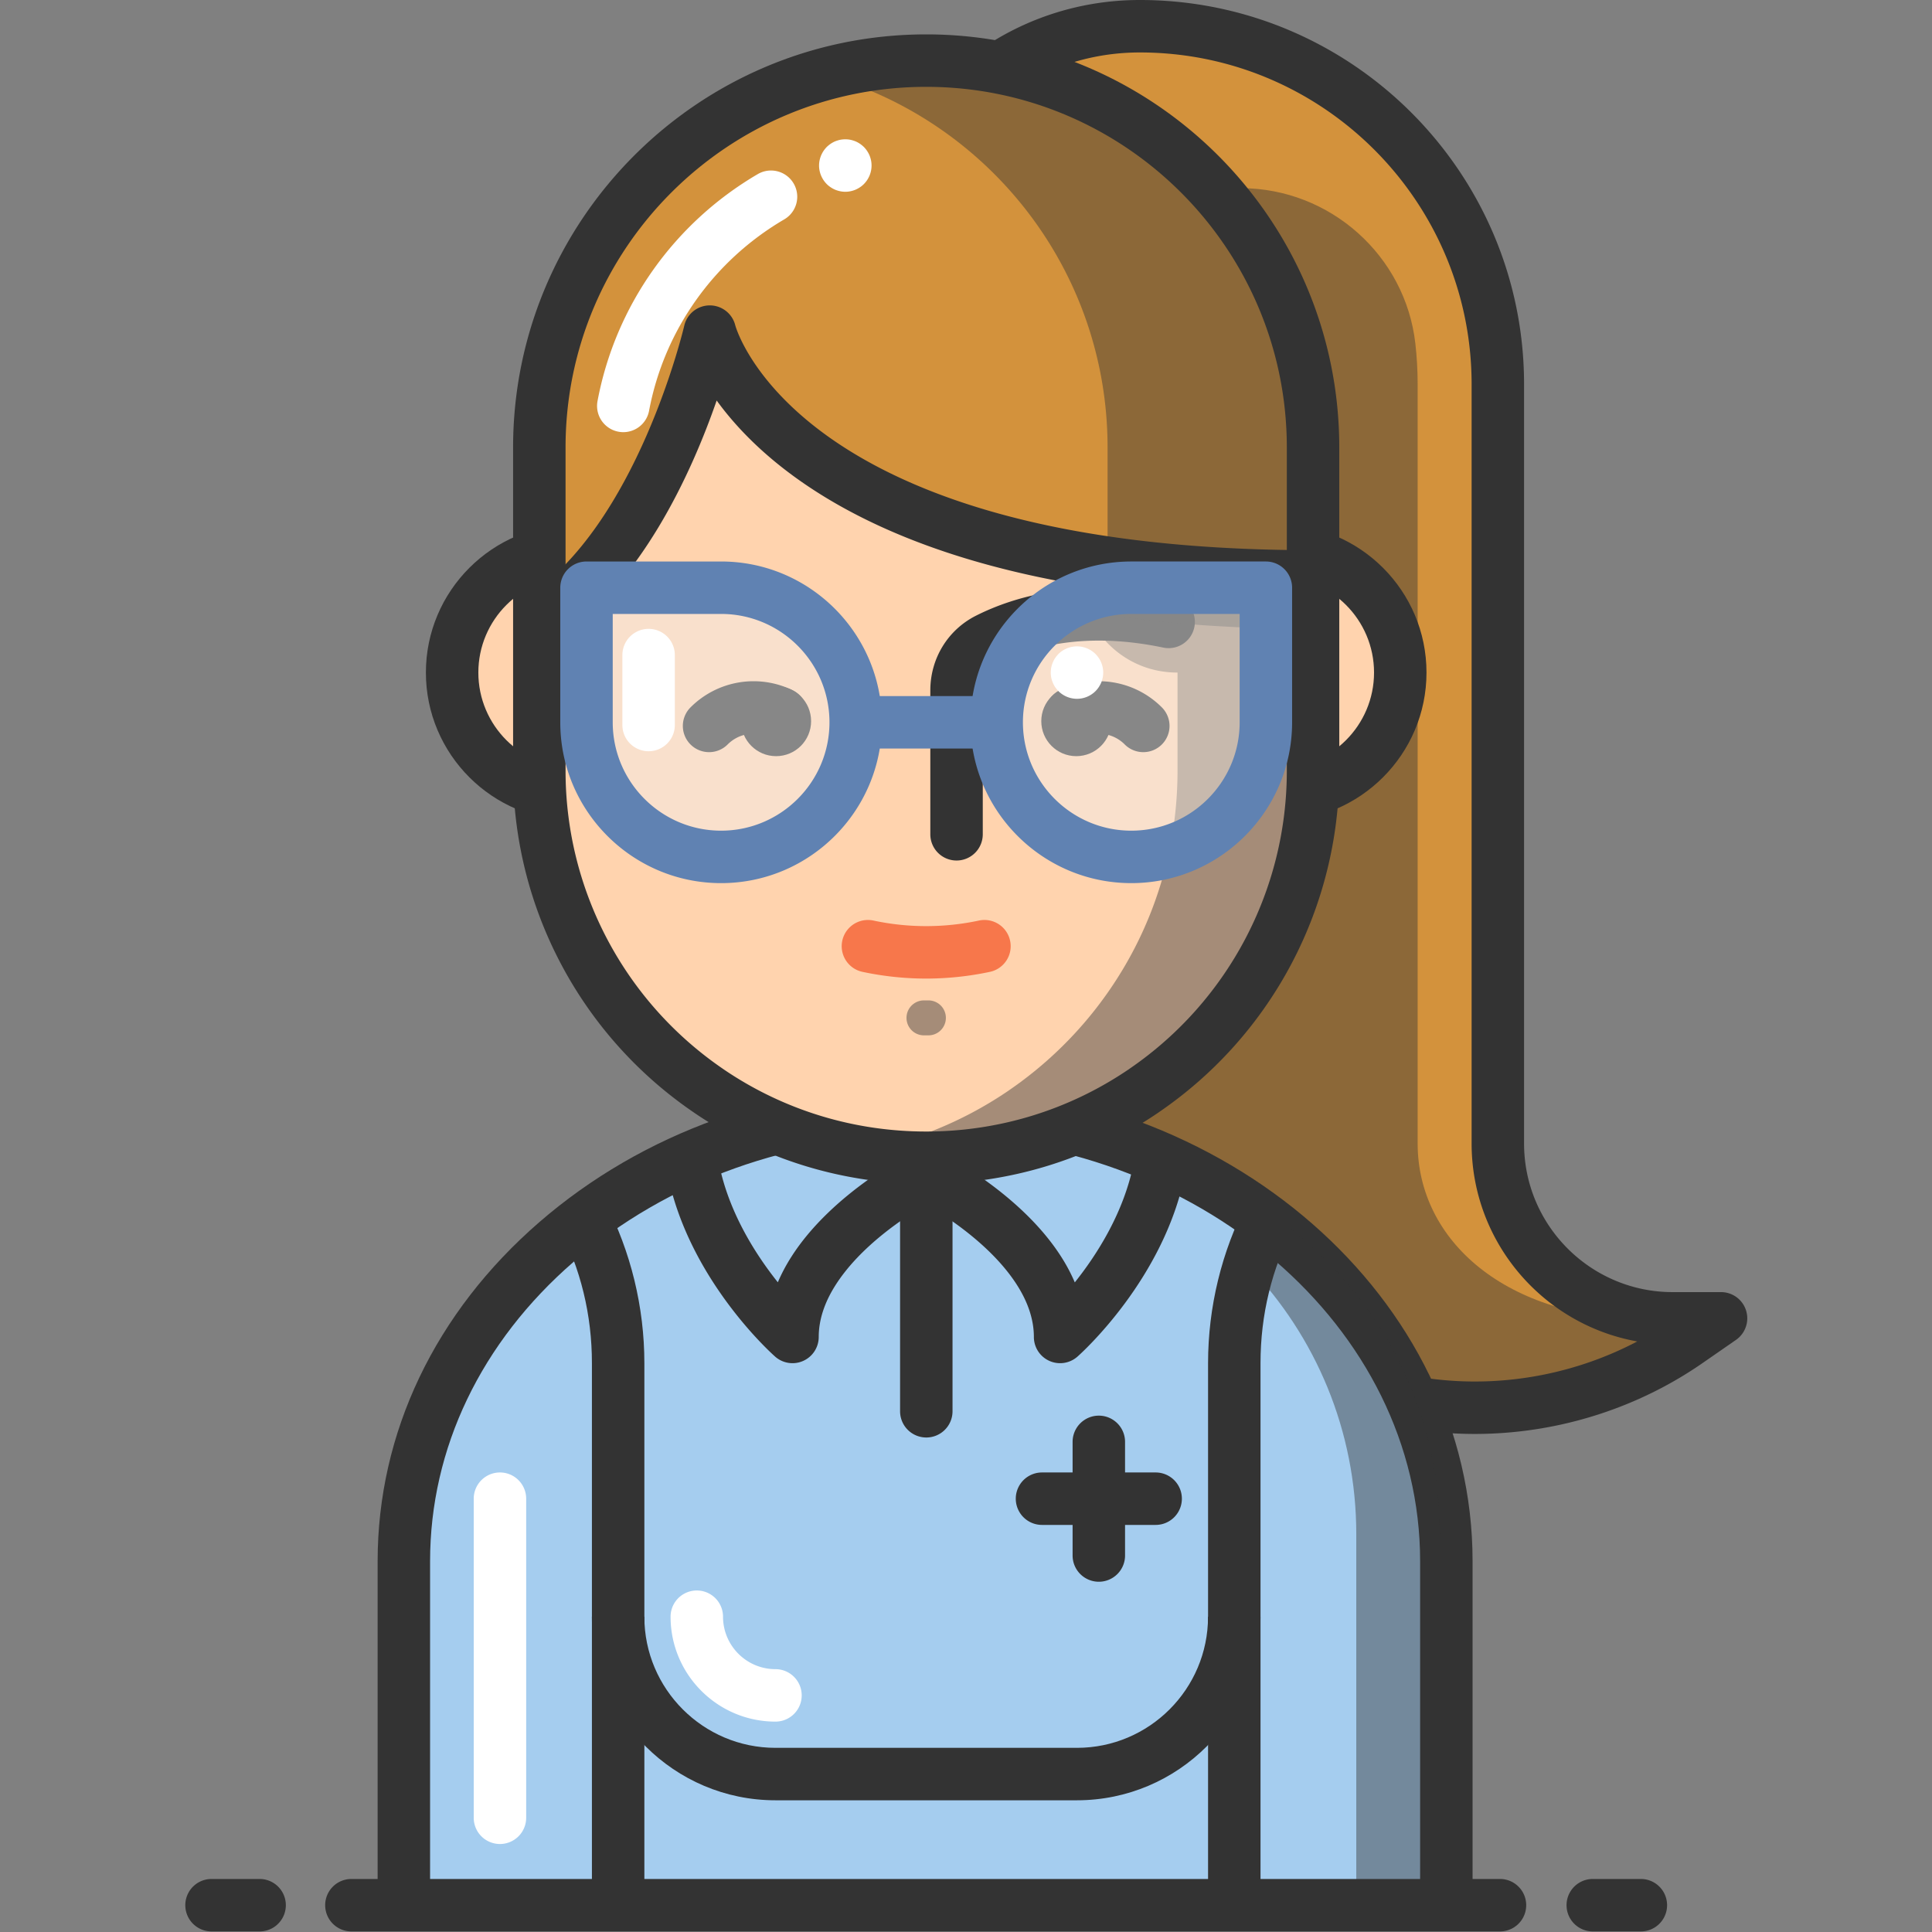 <svg xmlns="http://www.w3.org/2000/svg" viewBox="0 0 442 442" transform="translate(442, 0) scale(-1, 1)">
    <rect x="0" y="0" width="442" height="442" fill="#808080" stroke="none"/>
    <path d="M237.612 50.661C231.618 25.06 208.656 6 181.229 6c-45.232 0-81.903 36.671-81.903 81.911v173.702c0 22.085-17.909 39.994-39.994 39.994h-11.07l7.683 5.326a85.106 85.106 0 0 0 63.825 13.75l119.842 4.186-2-274.208z" fill="#d3923c"/>
    <path d="M216.392 323.418l-78.27-2.74c-21.65 3.98-53.96 4.63-72.51-7.81-.37-.23-5.64-2.75-6-3l-7-8h12c33 0 53.06-18.164 53.06-40.25V87.908c0-3.144.177-6.246.522-9.297 2.274-20.141 19.502-35.483 39.771-35.562l.327-.001c27.43 0 50.39 19.05 56.38 44.66l1.72 235.71z" opacity=".44" fill="#333"/>
    <path d="M239.613 330.868c-.069 0-.14-.001-.209-.003l-119.203-4.164c-23.449 4.125-48.08-1.266-67.672-14.836l-7.685-5.327a6 6 0 0 1 3.418-10.931h11.071c18.744 0 33.994-15.25 33.994-33.994V87.911C93.326 39.437 132.76 0 181.229 0c29.842 0 55.43 20.27 62.225 49.293.102.434.155.878.158 1.324l2 274.208a6.005 6.005 0 0 1-1.816 4.345 6.005 6.005 0 0 1-4.183 1.698zm-119.842-16.185l.209.003 113.587 3.967-1.949-267.26C225.877 28.166 205.25 12 181.229 12c-41.853 0-75.903 34.054-75.903 75.911v173.702c0 22.598-16.383 41.442-37.895 45.28 15.608 8.216 33.825 11.09 51.254 7.889a6.002 6.002 0 0 1 1.086-.099z" fill="#333"/>
    <path d="M279.462 264.838c.19.05.39.09.58.14a88.003 88.003 0 0 1 28.83 12.81c23.39 15.92 38.75 42.77 38.75 73.19v84.89h-235.03v-84.89c0-30.42 15.35-57.27 38.74-73.19 8.64-5.88 29.22-12.9 29.41-12.95l11.87-7.97" fill="#a5cdef"/>
    <path d="M159.622 311.868v124h-47.03v-84.89c0-30.42 15.35-57.27 38.74-73.19 5.3 10.2 8.29 21.79 8.29 34.08zm188 39.11v84.89h-47.04v-124c0-12.29 2.99-23.88 8.29-34.08 23.39 15.92 38.75 42.77 38.75 73.19z" fill="#a5cdef"/>
    <path d="M355.607 435.868h-12v-78.69c0-25.832-11.669-50.164-32.857-68.515-21.43-18.569-49.979-28.795-80.393-28.795-62.446 0-113.25 43.653-113.25 97.31v78.69h-12v-78.69c0-60.274 56.187-109.31 125.25-109.31 33.299 0 64.64 11.267 88.25 31.725 23.859 20.665 37 48.218 37 77.585v78.69z" fill="#333"/>
    <path d="M306.582 435.868h-12v-124c0-12.816 3.101-25.558 8.966-36.846l10.648 5.533c-5.053 9.724-7.614 20.259-7.614 31.313v124z" fill="#333"/>
    <path d="M327.622 421.868a6 6 0 0 1-6-6v-73a6 6 0 0 1 12 0v73a6 6 0 0 1-6 6z" fill="#fff"/>
    <path d="M156.272 289.788c-15.21 15.89-24.56 37.45-24.56 61.19v82.89h-19.12v-82.89c0-30.42 15.35-57.27 38.74-73.19 1.98 3.82 3.64 7.83 4.94 12z" opacity=".44" fill="#333"/>
    <path d="M165.622 435.868h-12v-124c0-11.054-2.562-21.59-7.614-31.313l10.648-5.533c5.866 11.289 8.966 24.03 8.966 36.846v124z" fill="#333"/>
    <path d="M264.587 411.868h-68.96c-23.159 0-42-18.841-42-42h12c0 16.542 13.458 30 30 30h68.96c16.542 0 30-13.458 30-30h12c0 23.159-18.841 42-42 42z" fill="#333"/>
    <path d="M264.587 393.868a6 6 0 0 1 0-12c6.617 0 12-5.383 12-12a6 6 0 0 1 12 0c0 13.234-10.766 24-24 24z" fill="#fff"/>
    <path d="M361.607 441.868H98.837a6 6 0 0 1 0-12h262.77a6 6 0 0 1 0 12zm32 0h-11a6 6 0 0 1 0-12h11a6 6 0 0 1 0 12zm-316 0h-11a6 6 0 0 1 0-12h11a6 6 0 0 1 0 12z" fill="#333"/>
    <g fill="#ffd3ae">
        <circle cx="149.54" cy="153.868" r="27.89"/>
        <circle cx="310.675" cy="153.868" r="27.89"/>
    </g>
    <path d="M149.539 187.758c-18.687 0-33.89-15.203-33.89-33.89s15.203-33.89 33.89-33.89 33.89 15.203 33.89 33.89-15.203 33.89-33.89 33.89zm0-55.78c-12.07 0-21.89 9.82-21.89 21.89s9.82 21.89 21.89 21.89 21.89-9.82 21.89-21.89-9.819-21.89-21.89-21.89zm161.136 55.78c-18.688 0-33.891-15.203-33.891-33.89s15.203-33.89 33.891-33.89c18.687 0 33.89 15.203 33.89 33.89s-15.203 33.89-33.89 33.89zm0-55.78c-12.07 0-21.891 9.82-21.891 21.89s9.82 21.89 21.891 21.89 21.89-9.82 21.89-21.89-9.82-21.89-21.89-21.89z" fill="#333"/>
    <path d="M279.467 249.838c-14.1 9.49-31.08 15.03-49.36 15.03s-35.26-5.54-49.36-15.03c-.19-.13-.39-.26-.58-.4-23.28-15.94-38.56-42.72-38.56-73.07v-74c0-48.877 39.623-88.5 88.5-88.5s88.5 39.623 88.5 88.5v74c0 30.35-15.28 57.13-38.56 73.07-.19.14-.39.27-.58.4z" fill="#ffd3ae"/>
    <path d="M230.108 223.878a70.17 70.17 0 0 1-14.574-1.538 6 6 0 1 1 2.49-11.74 57.847 57.847 0 0 0 24.167 0 6 6 0 1 1 2.49 11.74 70.167 70.167 0 0 1-14.573 1.538z" fill="#f7774b"/>
    <path d="M230.613 236.868h-1.011a4 4 0 0 1 0-8h1.011a4 4 0 0 1 0 8z" fill="#333" opacity=".44"/>
    <path d="M211.747 249.838a88.195 88.195 0 0 0 33.86 13.68c-5.03.89-10.21 1.35-15.5 1.35-18.28 0-35.26-5.54-49.36-15.03-.19-.13-.39-.26-.58-.4-23.28-15.94-38.56-42.72-38.56-73.07v-22.5c0-139 54.89-137.301 54.89-134.411l-10.384 15.807c-15.364 23.387-15.305 53.174-.958 76.231 2.423 3.895 10.151 17.294 10.019 20.366-.483 11.29-9.201 21.36-21.338 21.975-.407.021-.817.031-1.229.031v22.5c0 30.35 15.28 57.13 38.56 73.07.19.141.39.271.58.401z" opacity=".44" fill="#333"/>
    <circle cx="195.767" cy="164.984" r="8.009" fill="#333"/>
    <path d="M180.438 172.076a5.999 5.999 0 0 1-4.249-10.236 20.368 20.368 0 0 1 23.375-3.919 6 6 0 0 1-5.269 10.781 8.373 8.373 0 0 0-9.608 1.611 5.988 5.988 0 0 1-4.249 1.763z" fill="#333"/>
    <circle cx="264.447" cy="164.984" r="8.009" fill="#333"/>
    <path d="M279.777 172.076a5.98 5.98 0 0 1-4.249-1.764 8.375 8.375 0 0 0-9.608-1.611 5.998 5.998 0 0 1-8.025-2.756 6 6 0 0 1 2.756-8.025 20.375 20.375 0 0 1 23.376 3.919 5.999 5.999 0 0 1-4.25 10.237zm-56.614 24.792a6 6 0 0 1-6-6v-32.927c0-2.734-1.479-5.177-3.858-6.375-7.191-3.622-19.525-7.154-37.44-3.412a6 6 0 0 1-2.453-11.747c21.307-4.448 36.39-.04 45.289 4.441 6.453 3.249 10.461 9.799 10.461 17.093v32.927a5.998 5.998 0 0 1-5.999 6z" fill="#333"/>
    <path d="M318.612 102.368v39.5c-28.01-18-39-66-39-66s-14 56-138 56h-.01v-29.5c0-48.88 39.63-88.5 88.5-88.5h.01c48.87 0 88.5 39.62 88.5 88.5z" fill="#d3923c"/>
    <path d="M188.612 102.368c0-40.741 27.534-75.044 65-85.339a88.553 88.553 0 0 0-23.5-3.161h-.01c-48.87 0-88.5 39.62-88.5 88.5v41.5h.01c17.856 0 33.419-1.166 47-3.154v-38.346z" fill="#333" opacity=".44"/>
    <path d="M230.102 270.868c-18.857 0-37.065-5.541-52.659-16.025a15.238 15.238 0 0 1-.773-.532c-25.717-17.663-41.067-46.79-41.067-77.943v-74c0-52.107 42.392-94.5 94.5-94.5 52.118 0 94.511 42.393 94.511 94.5v74c0 31.176-15.363 60.318-41.103 77.974-.144.103-.292.204-.438.302l-.102.068-.147.103c-15.604 10.502-33.834 16.053-52.722 16.053zm.011-251c-45.501 0-82.51 37.009-82.51 82.5v74c0 27.237 13.443 52.702 35.959 68.119.1.068.198.14.294.214l.162.103.084.056c13.616 9.164 29.522 14.008 46 14.008 16.467 0 32.357-4.83 45.958-13.966.108-.076.222-.153.337-.23l.111-.075c.059-.043.094-.068.154-.109 22.511-15.413 35.95-40.878 35.95-68.119v-74c.001-45.492-37.009-82.501-82.499-82.501z" fill="#333"/>
    <path d="M315.368 146.916c-19.947-12.819-31.646-38.896-37.326-55.289-13.002 17.929-47.599 46.241-136.43 46.241v-12c117.952 0 132.051-50.94 132.179-51.455a6 6 0 0 1 5.82-4.545h.061a6 6 0 0 1 5.789 4.661c.104.453 10.804 45.846 36.396 62.291l-6.489 10.096zM199.473 311.868a6.001 6.001 0 0 1-3.971-1.501c-.817-.722-20.074-17.95-24.714-42.348a6.028 6.028 0 0 1-.105-1.121l6.026-.005 5.869-1.116c2.179 11.455 8.434 21.219 13.531 27.606a40.078 40.078 0 0 1 3.083-5.817c9.401-14.784 27.469-23.829 28.234-24.207a5.999 5.999 0 0 1 5.316 0c.765.378 18.832 9.423 28.234 24.209a39.984 39.984 0 0 1 3.073 5.795c5.134-6.442 11.443-16.292 13.574-27.762l11.799 2.192c-4.556 24.512-23.938 41.847-24.76 42.573a6 6 0 0 1-9.97-4.5c0-3.864-1.292-7.854-3.841-11.858-5.714-8.985-15.935-15.633-20.763-18.432-4.832 2.81-15.089 9.49-20.773 18.43-2.551 4.008-3.843 7.998-3.843 11.86a6 6 0 0 1-5.999 6.002z" fill="#333"/>
    <path d="M230.082 328.868a6 6 0 0 1-6-6v-54.13a6 6 0 0 1 12 0v54.13a6 6 0 0 1-6 6z" fill="#333"/>
    <path d="M299.397 98.869a6.002 6.002 0 0 1-5.891-4.894c-3.441-18.339-14.714-34.299-30.928-43.786a6 6 0 1 1 6.061-10.357c19.216 11.244 32.578 30.171 36.662 51.929a6.001 6.001 0 0 1-5.904 7.108zm-50.78-54.996c-.399 0-.79-.04-1.18-.12-.38-.08-.76-.19-1.12-.34s-.71-.34-1.04-.56c-.33-.21-.63-.46-.91-.74a6.03 6.03 0 0 1-1.76-4.24c0-.4.04-.79.12-1.18.08-.38.189-.76.34-1.12.15-.36.34-.71.56-1.04.21-.32.46-.63.74-.91.28-.27.58-.52.91-.74s.68-.41 1.04-.56c.36-.14.74-.26 1.12-.34.77-.15 1.569-.15 2.35 0 .38.08.76.2 1.12.34.36.15.71.34 1.04.56.32.22.63.47.91.74.27.28.52.59.74.91.22.33.399.68.56 1.04.14.36.26.74.34 1.12.08.39.12.78.12 1.18 0 1.58-.649 3.12-1.76 4.24-.28.28-.59.53-.91.74-.33.22-.68.41-1.04.56s-.74.26-1.12.34c-.389.08-.78.12-1.17.12z" fill="#fff"/>
    <path d="M183.186 196.041c-17.006 0-30.792-13.786-30.792-30.792v-30.792h30.792c17.006 0 30.792 13.786 30.792 30.792s-13.786 30.792-30.792 30.792z" opacity=".44" fill="#f2f2f2"/>
    <path d="M183.186 202.041c-20.288 0-36.792-16.505-36.792-36.792v-30.792a6 6 0 0 1 6-6h30.792c20.288 0 36.792 16.505 36.792 36.792s-16.505 36.792-36.792 36.792zm-24.793-61.585v24.792c0 13.67 11.122 24.792 24.792 24.792s24.792-11.122 24.792-24.792-11.122-24.792-24.792-24.792h-24.792z" fill="#6082b2"/>
    <path d="M277.028 196.041c17.006 0 30.793-13.786 30.793-30.792v-30.792h-30.793c-17.006 0-30.792 13.786-30.792 30.792s13.786 30.792 30.792 30.792z" opacity=".44" fill="#f2f2f2"/>
    <path d="M277.029 202.041c-20.288 0-36.793-16.505-36.793-36.792 0-20.288 16.505-36.792 36.793-36.792h30.792a6 6 0 0 1 6 6v30.792c0 20.287-16.505 36.792-36.792 36.792zm0-61.585c-13.671 0-24.793 11.122-24.793 24.792s11.122 24.792 24.793 24.792c13.67 0 24.792-11.122 24.792-24.792v-24.792h-24.792z" fill="#6082b2"/>
    <path fill="#6082b2" d="M213.978 159.248h32.371v12h-32.371z"/>
    <path d="M293.613 171.868a6 6 0 0 1-6-6v-16a6 6 0 0 1 12 0v16a6 6 0 0 1-6 6zm-98.005-11.995a6.03 6.03 0 0 1-4.24-1.76c-.27-.28-.53-.59-.74-.91-.22-.33-.41-.68-.56-1.04s-.26-.74-.34-1.12a5.809 5.809 0 0 1 0-2.35c.08-.38.19-.76.34-1.12s.34-.71.56-1.04c.21-.32.47-.63.74-.91a6.062 6.062 0 0 1 4.24-1.75c1.59 0 3.13.64 4.25 1.75.27.28.52.59.74.91.22.33.4.68.55 1.04.15.36.27.74.35 1.12.07.39.11.78.11 1.18 0 .39-.04.78-.11 1.17-.08.38-.2.76-.35 1.12-.15.36-.33.71-.55 1.04-.22.32-.47.63-.74.91a6.052 6.052 0 0 1-4.25 1.76z" fill="#fff"/>
    <g fill="#333">
        <path d="M190.612 361.868a6 6 0 0 1-6-6v-26a6 6 0 0 1 12 0v26a6 6 0 0 1-6 6z"/>
        <path d="M203.612 348.868h-26a6 6 0 0 1 0-12h26a6 6 0 0 1 0 12z"/>
    </g>
</svg>

